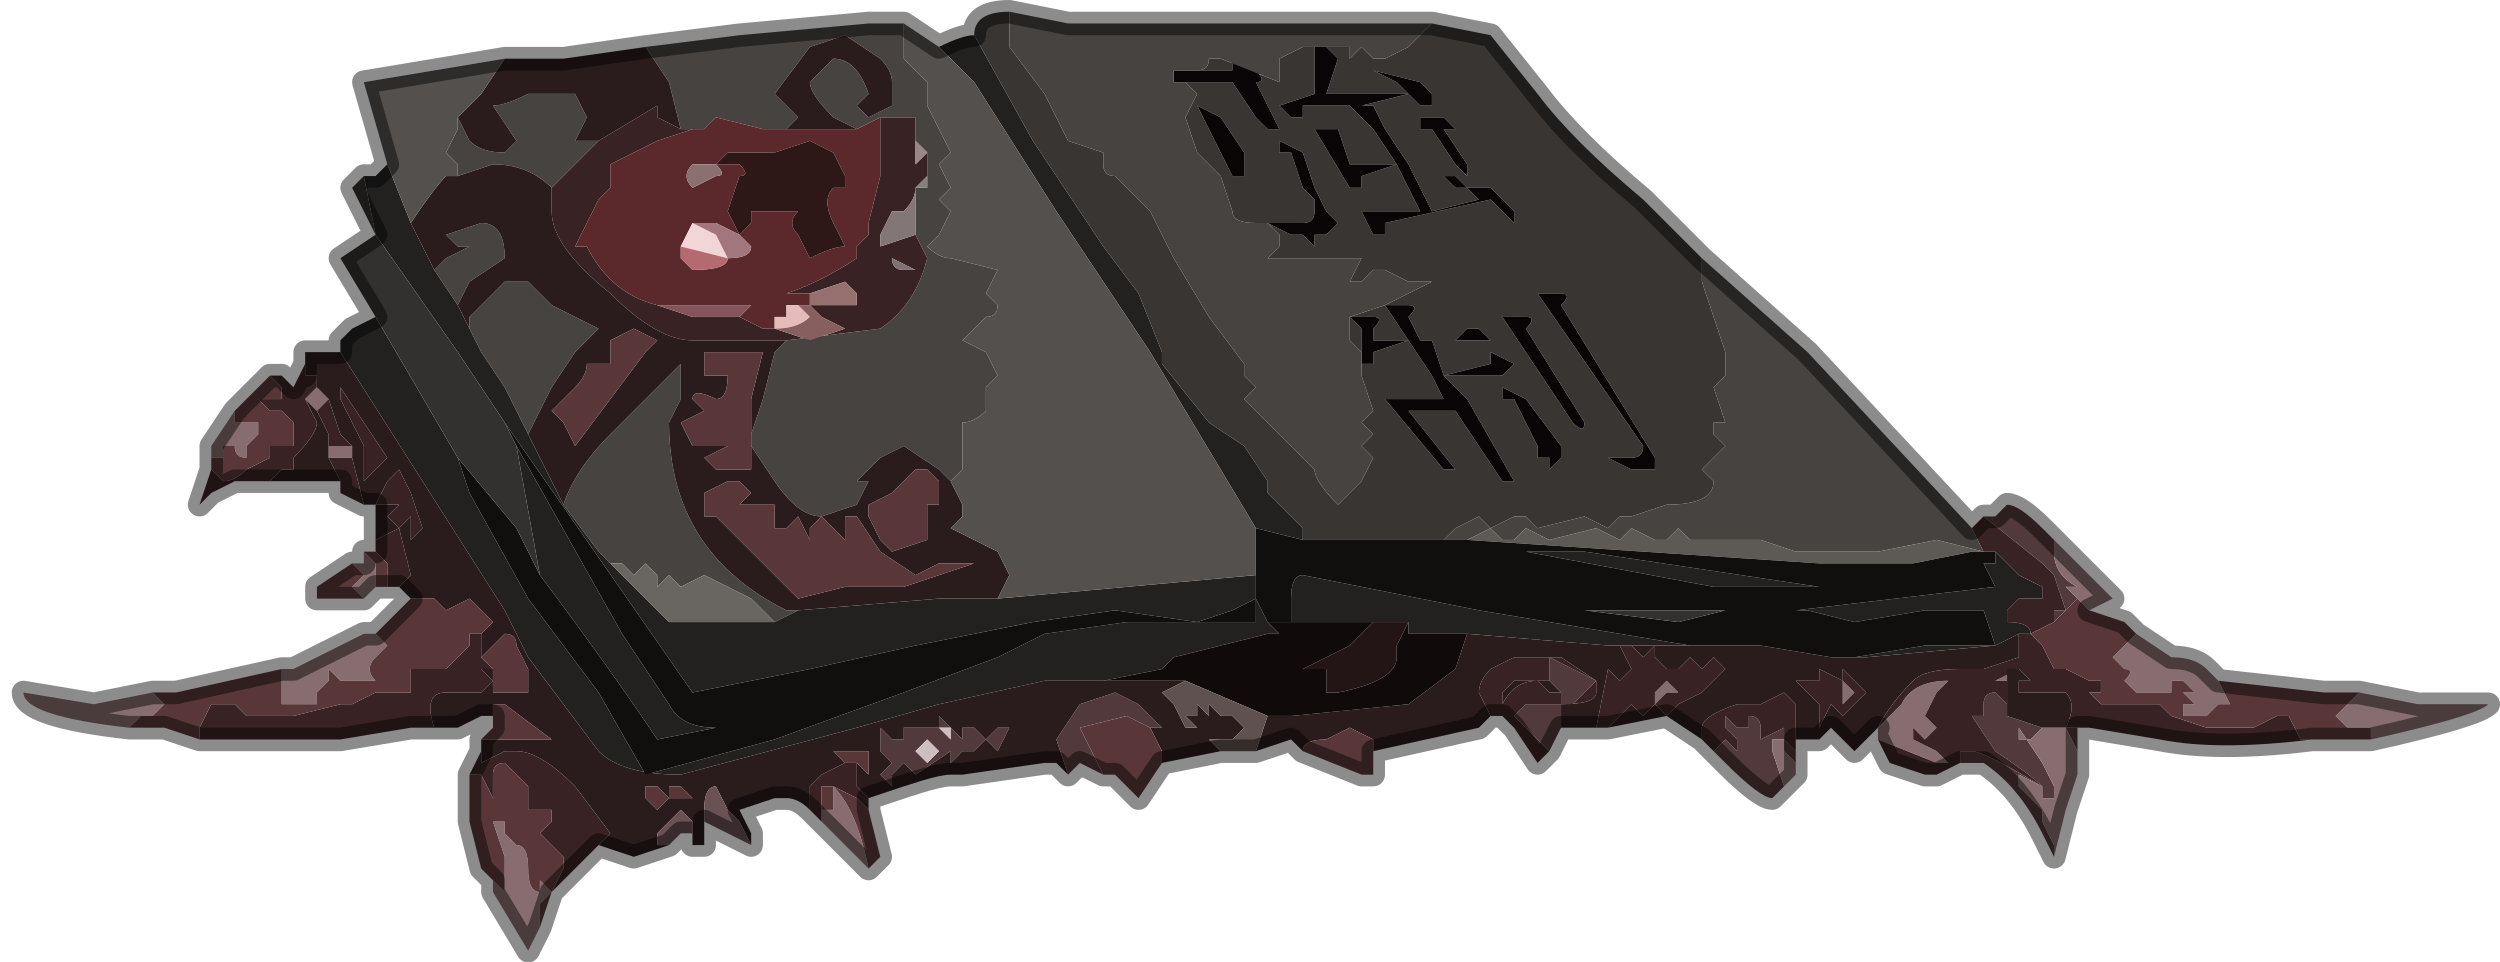 <?xml version="1.0" encoding="UTF-8" standalone="no"?>
<svg xmlns:xlink="http://www.w3.org/1999/xlink" height="4.1px" width="10.65px" xmlns="http://www.w3.org/2000/svg">
  <g transform="matrix(1.0, 0.0, 0.0, 1.0, 4.55, 1.95)">
    <path d="M1.1 -1.75 L1.15 -1.75 1.2 -1.75 1.2 -1.7 1.25 -1.75 1.25 -1.75 1.3 -1.7 Q1.3 -1.7 1.35 -1.7 L1.45 -1.75 1.55 -1.85 1.8 -1.8 2.0 -1.55 Q2.15 -1.35 2.45 -1.1 L2.7 -0.85 2.7 -0.75 2.8 -0.45 2.8 -0.35 2.75 -0.3 2.8 -0.15 2.75 -0.15 2.75 -0.1 2.8 -0.05 2.7 0.05 2.75 0.1 Q2.75 0.2 2.55 0.2 L2.4 0.25 2.35 0.25 2.3 0.3 2.2 0.25 2.0 0.3 1.95 0.25 1.9 0.25 1.8 0.3 1.75 0.25 1.65 0.3 1.6 0.35 1.5 0.35 1.35 0.35 1.0 0.35 1.0 0.3 0.85 0.15 0.85 0.1 0.75 -0.05 0.6 -0.15 0.4 -0.4 0.4 -0.45 0.3 -0.7 0.15 -0.9 0.15 -0.9 -0.15 -1.35 -0.4 -1.8 Q-0.4 -1.9 -0.25 -1.9 -0.25 -1.85 -0.25 -1.75 L-0.1 -1.55 0.0 -1.35 0.15 -1.3 0.15 -1.25 Q0.15 -1.2 0.2 -1.2 L0.35 -1.05 0.45 -0.85 0.6 -0.6 0.75 -0.4 0.75 -0.35 0.8 -0.3 0.75 -0.25 0.8 -0.2 0.85 -0.15 0.95 -0.05 1.05 0.05 Q1.05 0.1 1.15 0.2 L1.25 0.1 1.3 0.0 1.25 -0.05 1.3 -0.1 1.25 -0.15 1.3 -0.2 1.25 -0.35 1.25 -0.45 1.2 -0.5 1.2 -0.6 1.35 -0.65 1.55 -0.75 1.55 -0.75 1.45 -0.75 1.35 -0.8 1.3 -0.8 1.25 -0.75 1.2 -0.75 1.25 -0.85 1.2 -0.85 1.0 -0.85 0.85 -0.85 0.9 -0.9 0.9 -0.95 0.85 -1.0 0.8 -1.0 Q0.7 -1.0 0.7 -1.05 L0.65 -1.2 0.55 -1.3 0.5 -1.45 0.55 -1.55 0.5 -1.6 0.45 -1.6 0.7 -1.6 0.8 -1.45 0.65 -1.45 0.55 -1.5 0.7 -1.2 0.75 -1.2 0.75 -1.2 0.75 -1.3 0.95 -1.3 1.0 -1.15 1.05 -1.1 1.05 -1.05 Q1.05 -1.0 1.0 -1.0 L0.95 -1.0 0.85 -1.0 0.85 -1.0 0.95 -0.95 1.0 -0.95 1.05 -0.9 1.05 -0.95 1.1 -0.95 1.15 -1.0 1.15 -1.0 1.1 -1.05 1.05 -1.15 1.0 -1.3 1.0 -1.3 0.9 -1.35 0.9 -1.3 0.75 -1.3 0.65 -1.45 0.8 -1.45 0.85 -1.4 0.9 -1.4 0.9 -1.4 0.8 -1.6 0.8 -1.6 Q0.85 -1.6 0.8 -1.65 L0.7 -1.7 0.7 -1.65 0.5 -1.65 0.45 -1.65 0.45 -1.65 0.5 -1.65 0.55 -1.65 Q0.6 -1.65 0.6 -1.7 L0.65 -1.7 0.9 -1.6 0.9 -1.7 1.0 -1.75 1.05 -1.75 1.05 -1.55 0.9 -1.5 0.95 -1.45 1.0 -1.45 Q1.0 -1.45 1.0 -1.5 L1.2 -1.5 1.3 -1.4 1.15 -1.4 1.05 -1.4 1.2 -1.15 Q1.2 -1.15 1.25 -1.15 L1.25 -1.2 1.4 -1.25 1.5 -1.05 1.25 -1.05 1.25 -1.05 1.3 -0.95 Q1.35 -0.95 1.35 -0.95 L1.35 -1.0 1.8 -1.1 1.85 -1.05 1.85 -1.05 1.9 -1.0 1.9 -1.05 1.8 -1.15 1.8 -1.15 1.75 -1.15 1.7 -1.15 1.65 -1.2 1.6 -1.2 Q1.55 -1.2 1.6 -1.2 L1.65 -1.15 1.7 -1.15 1.75 -1.1 1.55 -1.05 1.45 -1.25 1.65 -1.25 1.65 -1.25 1.7 -1.2 1.7 -1.25 1.6 -1.4 1.65 -1.4 1.6 -1.45 1.55 -1.45 1.55 -1.45 1.5 -1.45 1.5 -1.4 1.35 -1.4 1.3 -1.5 1.3 -1.5 1.25 -1.5 1.45 -1.55 1.45 -1.55 1.5 -1.5 Q1.55 -1.5 1.55 -1.5 L1.55 -1.5 1.55 -1.55 1.5 -1.6 1.3 -1.65 1.3 -1.65 1.3 -1.65 1.4 -1.6 1.4 -1.6 1.45 -1.55 1.1 -1.55 1.15 -1.7 Q1.2 -1.7 1.15 -1.7 L1.1 -1.75 M1.25 -0.35 L1.3 -0.35 1.55 -0.35 1.6 -0.25 1.45 -0.25 1.35 -0.25 1.6 0.05 1.65 0.05 1.45 -0.2 1.65 -0.2 1.85 0.1 1.9 0.1 1.7 -0.25 1.7 -0.25 1.9 -0.25 2.0 -0.05 2.0 0.0 1.95 0.0 2.0 0.0 2.05 0.0 2.05 0.05 2.1 0.0 2.1 -0.05 1.95 -0.25 1.95 -0.25 1.95 -0.25 1.85 -0.3 1.85 -0.25 1.7 -0.25 1.7 -0.25 1.6 -0.35 1.85 -0.35 1.9 -0.4 1.9 -0.4 1.95 -0.4 1.95 -0.4 1.9 -0.4 1.8 -0.45 1.8 -0.4 1.8 -0.4 1.6 -0.35 1.55 -0.5 1.8 -0.5 1.75 -0.55 1.7 -0.55 1.65 -0.5 1.5 -0.5 1.45 -0.6 Q1.5 -0.65 1.45 -0.65 L1.35 -0.65 1.45 -0.5 1.3 -0.5 1.3 -0.55 Q1.35 -0.6 1.3 -0.6 L1.2 -0.6 1.25 -0.55 1.25 -0.45 1.25 -0.4 1.3 -0.35 1.25 -0.4 1.3 -0.4 1.3 -0.4 1.3 -0.45 1.45 -0.5 1.55 -0.35 1.25 -0.35 M1.3 -1.4 L1.4 -1.25 1.2 -1.25 1.15 -1.4 1.3 -1.4 M1.45 -1.25 L1.35 -1.4 1.55 -1.4 1.65 -1.25 1.45 -1.25 M2.1 -0.65 Q2.15 -0.7 2.1 -0.7 L2.0 -0.7 2.45 -0.05 2.45 -0.05 Q2.45 0.0 2.4 0.0 L2.4 0.0 2.3 0.0 2.3 0.0 2.4 0.05 2.45 0.05 2.5 0.05 2.5 0.0 2.1 -0.65 M1.95 -0.55 Q2.0 -0.6 1.95 -0.6 L1.85 -0.6 1.85 -0.6 2.15 -0.15 2.15 -0.15 Q2.2 -0.1 2.2 -0.15 L1.95 -0.55" fill="#383533" fill-rule="evenodd" stroke="none"/>
    <path d="M1.1 -1.75 L1.15 -1.7 Q1.2 -1.7 1.15 -1.7 L1.1 -1.55 1.45 -1.55 1.4 -1.6 1.4 -1.6 1.3 -1.65 1.3 -1.65 1.3 -1.65 1.5 -1.6 1.55 -1.55 1.55 -1.5 1.55 -1.5 Q1.55 -1.5 1.5 -1.5 L1.45 -1.55 1.45 -1.55 1.25 -1.5 1.3 -1.5 1.3 -1.5 1.35 -1.4 1.5 -1.4 1.5 -1.45 1.55 -1.45 1.55 -1.45 1.6 -1.45 1.65 -1.4 1.6 -1.4 1.7 -1.25 1.7 -1.2 1.65 -1.25 1.65 -1.25 1.45 -1.25 1.55 -1.05 1.75 -1.1 1.7 -1.15 1.65 -1.15 1.6 -1.2 Q1.55 -1.2 1.6 -1.2 L1.65 -1.2 1.7 -1.15 1.75 -1.15 1.8 -1.15 1.8 -1.15 1.9 -1.05 1.9 -1.0 1.85 -1.05 1.85 -1.05 1.8 -1.1 1.35 -1.0 1.35 -0.95 Q1.35 -0.95 1.3 -0.95 L1.25 -1.05 1.25 -1.05 1.5 -1.05 1.4 -1.25 1.25 -1.2 1.25 -1.15 Q1.2 -1.15 1.2 -1.15 L1.05 -1.4 1.15 -1.4 1.3 -1.4 1.2 -1.5 1.0 -1.5 Q1.0 -1.45 1.0 -1.45 L0.95 -1.45 0.9 -1.5 1.05 -1.55 1.05 -1.75 1.1 -1.75 1.1 -1.75 M0.45 -1.65 L0.5 -1.65 0.7 -1.65 0.7 -1.7 0.8 -1.65 Q0.85 -1.6 0.8 -1.6 L0.8 -1.6 0.9 -1.4 0.9 -1.4 0.85 -1.4 0.8 -1.45 0.65 -1.45 0.75 -1.3 0.9 -1.3 0.9 -1.35 1.0 -1.3 1.0 -1.3 1.05 -1.15 1.1 -1.05 1.15 -1.0 1.15 -1.0 1.1 -0.95 1.05 -0.95 1.05 -0.9 1.0 -0.95 0.95 -0.95 0.85 -1.0 0.85 -1.0 0.95 -1.0 1.0 -1.0 Q1.05 -1.0 1.05 -1.05 L1.05 -1.1 1.0 -1.15 0.95 -1.3 0.75 -1.3 0.75 -1.2 0.75 -1.2 0.7 -1.2 0.55 -1.5 0.65 -1.45 0.8 -1.45 0.7 -1.6 0.45 -1.6 0.45 -1.65 M1.25 -0.35 L1.55 -0.35 1.45 -0.5 1.3 -0.45 1.3 -0.4 1.3 -0.4 1.25 -0.4 1.3 -0.35 1.25 -0.4 1.25 -0.45 1.25 -0.55 1.2 -0.6 1.3 -0.6 Q1.35 -0.6 1.3 -0.55 L1.3 -0.5 1.45 -0.5 1.35 -0.65 1.45 -0.65 Q1.5 -0.65 1.45 -0.6 L1.5 -0.5 1.65 -0.5 1.7 -0.55 1.75 -0.55 1.8 -0.5 1.55 -0.5 1.6 -0.35 1.8 -0.4 1.8 -0.4 1.8 -0.45 1.9 -0.4 1.95 -0.4 1.95 -0.4 1.9 -0.4 1.9 -0.4 1.85 -0.35 1.6 -0.35 1.7 -0.25 1.7 -0.25 1.85 -0.25 1.85 -0.3 1.95 -0.25 1.95 -0.25 1.95 -0.25 2.1 -0.05 2.1 0.0 2.05 0.05 2.05 0.0 2.0 0.0 1.95 0.0 2.0 0.0 2.0 -0.05 1.9 -0.25 1.7 -0.25 1.7 -0.25 1.9 0.1 1.85 0.1 1.65 -0.2 1.45 -0.2 1.65 0.05 1.6 0.05 1.35 -0.25 1.45 -0.25 1.6 -0.25 1.55 -0.35 1.3 -0.35 1.25 -0.35 1.25 -0.35 1.25 -0.35 M1.45 -1.25 L1.65 -1.25 1.55 -1.4 1.35 -1.4 1.45 -1.25 M1.3 -1.4 L1.15 -1.4 1.2 -1.25 1.4 -1.25 1.3 -1.4 M1.95 -0.55 L2.2 -0.15 Q2.2 -0.1 2.15 -0.15 L2.15 -0.15 1.85 -0.6 1.85 -0.6 1.95 -0.6 Q2.0 -0.6 1.95 -0.55 M2.1 -0.65 L2.5 0.0 2.5 0.05 2.45 0.05 2.4 0.05 2.3 0.0 2.3 0.0 2.4 0.0 2.4 0.0 Q2.45 0.0 2.45 -0.05 L2.45 -0.05 2.0 -0.7 2.1 -0.7 Q2.15 -0.7 2.1 -0.65" fill="#090507" fill-rule="evenodd" stroke="none"/>
    <path d="M1.55 -1.85 L1.45 -1.75 1.35 -1.7 Q1.3 -1.7 1.3 -1.7 L1.25 -1.75 1.25 -1.75 1.2 -1.7 1.2 -1.75 1.15 -1.75 1.1 -1.75 1.1 -1.75 1.05 -1.75 1.0 -1.75 0.9 -1.7 0.9 -1.6 0.65 -1.7 0.6 -1.7 Q0.6 -1.65 0.55 -1.65 L0.5 -1.65 0.45 -1.65 0.45 -1.65 0.45 -1.6 0.5 -1.6 0.55 -1.55 0.5 -1.45 0.55 -1.3 0.65 -1.2 0.7 -1.05 Q0.7 -1.0 0.8 -1.0 L0.85 -1.0 0.9 -0.95 0.9 -0.9 0.85 -0.85 1.0 -0.85 1.2 -0.85 1.25 -0.85 1.2 -0.75 1.25 -0.75 1.3 -0.8 1.35 -0.8 1.45 -0.75 1.55 -0.75 1.55 -0.75 1.35 -0.65 1.2 -0.6 1.2 -0.5 1.25 -0.45 1.25 -0.35 1.3 -0.2 1.25 -0.15 1.3 -0.1 1.25 -0.05 1.3 0.0 1.25 0.1 1.15 0.2 Q1.05 0.1 1.05 0.05 L0.95 -0.05 0.85 -0.15 0.8 -0.2 0.75 -0.25 0.8 -0.3 0.75 -0.35 0.75 -0.4 0.6 -0.6 0.45 -0.85 0.35 -1.05 0.2 -1.2 Q0.15 -1.2 0.15 -1.25 L0.15 -1.3 0.0 -1.35 -0.1 -1.55 -0.25 -1.75 Q-0.25 -1.85 -0.25 -1.9 L0.0 -1.85 0.4 -1.85 0.7 -1.85 1.05 -1.85 1.55 -1.85 M1.6 0.35 L1.65 0.3 1.75 0.25 1.8 0.3 1.9 0.25 1.95 0.25 2.0 0.3 2.2 0.25 2.3 0.3 2.35 0.25 2.4 0.25 2.55 0.2 Q2.75 0.2 2.75 0.1 L2.7 0.05 2.8 -0.05 2.75 -0.1 2.75 -0.15 2.8 -0.15 2.75 -0.3 2.8 -0.35 2.8 -0.45 2.7 -0.75 2.7 -0.85 3.15 -0.45 3.85 0.3 3.9 0.4 3.7 0.35 3.45 0.4 3.3 0.4 3.1 0.4 2.95 0.35 2.9 0.35 2.85 0.35 2.8 0.35 2.7 0.35 2.65 0.35 2.6 0.3 2.55 0.35 2.5 0.35 2.4 0.3 2.35 0.35 2.25 0.3 2.05 0.35 1.95 0.3 1.9 0.35 1.85 0.35 1.8 0.3 1.7 0.35 1.6 0.35 M1.25 -0.35 L1.25 -0.35 1.25 -0.35 M-1.8 -1.75 L-1.4 -1.8 -0.85 -1.85 -0.7 -1.85 -0.7 -1.7 -0.65 -1.65 -0.6 -1.6 -0.6 -1.5 -0.55 -1.4 -0.5 -1.3 -0.55 -1.25 -0.5 -1.15 -0.55 -1.1 -0.5 -1.05 -0.55 -0.95 -0.6 -0.9 Q-0.55 -0.85 -0.5 -0.85 L-0.3 -0.8 -0.35 -0.7 -0.3 -0.65 Q-0.3 -0.6 -0.35 -0.6 L-0.45 -0.5 -0.35 -0.45 -0.35 -0.45 -0.3 -0.35 -0.35 -0.3 -0.35 -0.25 -0.35 -0.2 Q-0.4 -0.15 -0.45 -0.15 L-0.45 -0.15 -0.45 -0.1 -0.45 0.05 -0.5 0.1 -0.55 0.05 -0.55 0.05 -0.7 -0.05 -0.8 0.0 -0.9 0.1 -0.85 0.1 -0.9 0.2 -1.05 0.25 Q-1.15 0.25 -1.25 0.1 L-1.35 -0.05 -1.35 -0.05 -1.35 -0.1 -1.3 -0.25 -1.25 -0.45 -1.2 -0.5 -1.2 -0.5 -0.8 -0.55 Q-0.65 -0.65 -0.6 -0.85 L-0.65 -0.95 -0.65 -0.95 -0.65 -1.15 -0.6 -1.15 -0.6 -1.2 -0.6 -1.3 -0.65 -1.35 -0.65 -1.45 -0.7 -1.45 -0.8 -1.45 -0.9 -1.4 -1.0 -1.45 Q-1.1 -1.55 -1.1 -1.6 L-1.05 -1.65 -1.0 -1.7 Q-0.9 -1.7 -0.85 -1.55 L-0.9 -1.5 -0.85 -1.45 -0.85 -1.45 -0.75 -1.5 Q-0.75 -1.55 -0.75 -1.6 -0.75 -1.65 -0.8 -1.7 L-0.95 -1.8 -1.1 -1.75 -1.25 -1.55 -1.2 -1.5 -1.15 -1.45 -1.2 -1.4 -1.3 -1.4 -1.5 -1.45 -1.55 -1.4 -1.6 -1.4 -1.65 -1.4 -1.7 -1.6 -1.8 -1.75 M-1.15 0.65 L-1.25 0.7 -1.35 0.6 -1.55 0.5 -1.65 0.55 -1.7 0.5 -1.75 0.55 -1.75 0.5 -1.8 0.45 -1.85 0.5 -1.9 0.45 -1.95 0.45 -2.0 0.4 -2.15 0.2 Q-2.1 0.05 -1.95 -0.1 L-1.65 -0.4 -1.65 -0.25 -1.7 -0.15 Q-1.7 0.4 -1.2 0.65 L-1.15 0.65 M-2.3 -0.1 L-2.4 -0.3 -2.5 -0.45 -2.55 -0.55 -2.55 -0.6 -2.4 -0.75 -2.3 -0.75 -2.2 -0.65 -2.0 -0.55 -2.1 -0.45 -2.2 -0.3 -2.3 -0.1 M-2.6 -0.65 L-2.7 -0.8 -2.65 -0.85 -2.55 -0.9 -2.6 -0.9 -2.65 -0.95 -2.5 -1.0 Q-2.4 -1.0 -2.4 -0.85 L-2.55 -0.75 -2.6 -0.65 M-2.6 -1.2 L-2.6 -1.25 -2.65 -1.3 -2.6 -1.4 -2.6 -1.45 -2.55 -1.35 Q-2.5 -1.3 -2.4 -1.3 -2.4 -1.3 -2.35 -1.35 L-2.45 -1.5 Q-2.4 -1.5 -2.3 -1.55 L-2.2 -1.55 -2.1 -1.55 -2.05 -1.45 -2.1 -1.35 -2.0 -1.35 -2.05 -1.3 -2.2 -1.15 Q-2.3 -1.25 -2.45 -1.25 L-2.6 -1.2" fill="#464340" fill-rule="evenodd" stroke="none"/>
    <path d="M-0.4 -1.8 L-0.15 -1.35 0.15 -0.9 0.15 -0.9 0.3 -0.7 0.4 -0.45 0.4 -0.4 0.6 -0.15 0.75 -0.05 0.85 0.1 0.85 0.15 1.0 0.3 1.0 0.35 0.8 0.3 0.35 -0.45 -0.05 -1.05 -0.4 -1.6 -0.55 -1.75 Q-0.45 -1.8 -0.4 -1.8" fill="#23211f" fill-rule="evenodd" stroke="none"/>
    <path d="M3.9 0.25 L3.95 0.25 4.0 0.2 Q4.05 0.2 4.15 0.3 L4.2 0.35 4.2 0.4 Q4.2 0.5 4.3 0.55 L4.25 0.55 4.3 0.6 4.25 0.65 4.2 0.7 4.2 0.65 4.15 0.65 4.2 0.65 4.25 0.65 4.2 0.5 4.15 0.45 3.9 0.25 M4.3 1.15 L4.3 1.35 4.3 1.25 4.25 1.15 4.3 1.15 M4.2 1.7 L4.15 1.6 Q4.05 1.4 3.9 1.3 L3.8 1.3 3.8 1.25 3.85 1.25 Q3.9 1.25 4.15 1.4 4.1 1.35 3.95 1.25 L3.85 1.1 3.9 1.1 3.9 1.05 Q3.9 1.0 3.95 1.0 L4.0 1.05 4.0 1.1 4.15 1.15 Q4.15 1.15 4.1 1.2 L4.05 1.2 4.05 1.15 4.15 1.3 4.2 1.4 4.2 1.45 4.15 1.45 4.15 1.4 4.05 1.35 4.05 1.4 4.1 1.45 Q4.15 1.5 4.15 1.5 L4.15 1.55 4.2 1.65 4.2 1.7 M3.1 1.25 L3.1 1.3 3.05 1.25 3.05 1.2 3.0 1.2 3.0 1.25 3.05 1.4 3.0 1.45 Q2.95 1.45 2.8 1.3 L2.75 1.25 2.8 1.2 2.85 1.25 2.85 1.2 2.8 1.15 2.8 1.1 2.85 1.15 2.9 1.15 2.9 1.1 Q2.95 1.1 2.95 1.15 L2.95 1.2 3.05 1.15 3.05 1.2 3.1 1.25 M2.1 1.15 L2.05 1.25 1.9 1.1 1.95 1.05 2.0 1.05 2.05 1.05 2.1 1.05 2.1 1.1 2.1 1.15 M0.15 1.35 L0.05 1.3 0.0 1.35 0.0 1.35 -0.05 1.2 0.05 1.05 0.2 1.0 0.3 1.05 0.4 1.15 0.35 1.15 0.25 1.1 0.05 1.15 0.1 1.25 0.15 1.35 M2.05 0.9 L2.05 0.85 2.25 0.95 2.2 1.0 2.15 1.05 2.1 1.05 2.1 1.0 2.05 0.95 2.05 0.9 M-0.8 1.2 L-0.8 1.15 -0.75 1.2 -0.7 1.2 -0.7 1.15 -0.65 1.15 -0.6 1.15 -0.55 1.15 -0.55 1.1 -0.5 1.15 -0.45 1.2 -0.45 1.15 -0.4 1.15 -0.4 1.15 -0.35 1.2 -0.35 1.2 -0.3 1.15 -0.25 1.15 -0.25 1.15 -0.3 1.25 -0.35 1.2 -0.4 1.25 -0.45 1.25 -0.5 1.3 Q-0.5 1.25 -0.5 1.25 L-0.65 1.35 -0.7 1.3 -0.75 1.35 -0.75 1.4 -0.8 1.35 -0.75 1.3 -0.8 1.25 -0.8 1.2 M-0.6 1.2 L-0.65 1.25 -0.65 1.25 -0.6 1.3 -0.55 1.25 -0.6 1.2 -0.6 1.2 M-0.5 1.2 L-0.5 1.15 -0.55 1.15 -0.55 1.15 -0.5 1.2" fill="#52393b" fill-rule="evenodd" stroke="none"/>
    <path d="M4.2 0.35 L4.25 0.4 4.45 0.6 4.35 0.65 4.3 0.6 4.25 0.55 4.3 0.55 Q4.2 0.5 4.2 0.4 L4.2 0.35 M4.55 0.75 L4.7 0.85 Q4.8 0.85 4.85 0.9 L4.9 0.95 4.95 1.05 4.9 1.05 4.85 1.1 4.75 1.1 4.75 1.05 4.8 1.05 4.75 1.0 4.8 1.0 4.75 0.95 4.7 0.95 4.7 1.0 4.55 1.0 4.5 0.95 Q4.55 0.9 4.5 0.9 L4.45 0.85 4.55 0.75 M5.5 1.0 L5.75 1.05 6.05 1.05 Q6.0 1.1 5.55 1.2 L5.55 1.15 5.45 1.15 5.4 1.1 5.45 1.05 5.5 1.0 M4.3 1.35 L4.25 1.5 4.2 1.7 4.2 1.65 4.15 1.55 4.15 1.5 Q4.15 1.5 4.1 1.45 L4.05 1.4 4.05 1.35 4.15 1.4 4.15 1.45 4.2 1.45 4.2 1.4 4.15 1.3 4.05 1.15 4.05 1.2 4.1 1.2 Q4.15 1.15 4.15 1.15 L4.2 1.15 4.25 1.15 4.3 1.25 4.3 1.35 M3.45 1.2 L3.45 1.15 Q3.5 1.1 3.55 1.05 3.6 0.95 3.75 0.95 L3.7 1.0 3.65 1.1 3.7 1.15 3.65 1.2 3.6 1.15 3.6 1.2 3.7 1.25 3.75 1.3 3.7 1.3 3.45 1.2 M3.1 1.3 L3.1 1.35 3.05 1.4 3.0 1.25 3.0 1.2 3.05 1.2 3.05 1.25 3.1 1.3 M-0.85 1.75 L-1.0 1.6 -1.05 1.55 -1.05 1.5 -1.05 1.5 -1.0 1.5 -1.0 1.5 -1.0 1.45 Q-1.0 1.4 -1.0 1.4 -0.9 1.5 -0.85 1.75 M-2.25 2.0 L-2.3 2.1 -2.45 1.85 -2.45 1.8 -2.4 1.85 -2.4 1.85 -2.4 1.7 -2.45 1.55 -2.4 1.55 -2.4 1.6 -2.35 1.65 Q-2.3 1.65 -2.3 1.75 L-2.3 1.75 Q-2.3 1.85 -2.25 1.85 L-2.25 1.8 -2.25 1.8 -2.2 1.85 -2.25 1.9 -2.25 2.0 M-4.0 1.15 Q-4.45 1.1 -4.45 1.0 L-4.15 1.05 -3.9 1.0 -3.9 1.0 -3.85 1.05 -3.9 1.1 -3.95 1.1 -4.0 1.15 -4.0 1.15 M-3.3 0.9 L-3.1 0.8 -3.0 0.75 -2.95 0.75 -2.9 0.8 -2.95 0.85 Q-3.0 0.9 -2.95 0.95 L-2.95 0.95 -3.15 0.95 -3.1 0.95 -3.15 0.9 -3.15 0.95 -3.2 1.0 -3.2 1.0 -3.2 1.05 -3.3 1.05 -3.35 1.05 -3.35 1.0 -3.35 0.9 -3.3 0.9 M-2.95 0.55 L-3.0 0.6 -3.05 0.55 -3.0 0.5 -3.0 0.5 -3.05 0.45 -3.0 0.45 -3.0 0.4 -2.95 0.45 -2.95 0.55 M-3.65 0.0 L-3.65 -0.05 -3.55 -0.2 -3.55 -0.15 -3.45 -0.15 -3.45 -0.15 -3.45 -0.1 -3.5 -0.05 -3.5 0.0 Q-3.55 0.0 -3.55 -0.05 L-3.55 -0.05 Q-3.6 -0.05 -3.6 -0.05 L-3.6 0.0 -3.65 0.0 M3.3 1.0 L3.3 0.95 3.35 1.0 3.3 1.05 3.3 1.0 M4.0 1.0 L4.0 0.95 3.95 0.95 4.05 0.9 4.0 0.9 4.0 1.0 M2.5 1.05 L2.5 1.0 2.55 0.95 2.6 1.0 2.55 1.0 2.5 1.05 M-3.2 -0.3 L-3.15 -0.25 -3.2 -0.2 -3.25 -0.25 -3.2 -0.3 M-3.05 -0.05 L-3.05 0.0 -3.15 0.0 -3.15 -0.05 -3.1 -0.05 -3.05 -0.05" fill="#876d6f" fill-rule="evenodd" stroke="none"/>
    <path d="M3.85 0.3 L3.9 0.25 4.15 0.45 4.2 0.5 4.25 0.65 4.2 0.65 4.15 0.65 4.2 0.65 4.2 0.7 4.1 0.75 4.15 0.8 4.2 0.9 4.25 0.9 4.35 0.95 4.4 0.95 4.4 1.0 4.35 1.0 4.4 1.05 4.5 1.05 4.65 1.05 4.7 1.1 4.85 1.15 5.05 1.15 5.15 1.1 5.2 1.1 5.25 1.2 5.3 1.2 Q4.9 1.25 4.65 1.2 L4.35 1.15 4.3 1.15 4.25 1.15 Q4.3 1.05 4.25 1.0 L4.05 1.0 4.05 0.95 4.1 0.95 4.05 0.9 4.0 0.9 4.05 0.9 3.95 0.95 4.0 0.95 4.0 1.0 4.0 1.05 3.95 1.0 Q3.9 1.0 3.9 1.05 L3.9 1.1 3.85 1.1 3.95 1.25 Q4.1 1.35 4.15 1.4 3.9 1.25 3.85 1.25 L3.8 1.25 3.8 1.3 3.7 1.35 3.65 1.35 3.5 1.3 3.45 1.2 3.7 1.3 3.75 1.3 3.7 1.25 3.6 1.2 3.6 1.15 3.65 1.2 3.7 1.15 3.65 1.1 3.7 1.0 3.75 0.95 Q3.6 0.95 3.55 1.05 3.5 1.1 3.45 1.15 3.5 1.05 3.6 0.95 3.65 0.9 3.8 0.9 L3.9 0.9 4.05 0.85 4.05 0.75 4.1 0.75 Q4.1 0.7 4.0 0.7 L4.0 0.65 4.05 0.6 4.15 0.6 4.15 0.55 4.05 0.5 3.95 0.4 3.9 0.4 3.85 0.3 M3.1 1.2 L3.1 1.25 3.05 1.2 3.05 1.15 2.95 1.2 2.95 1.15 Q2.95 1.1 2.9 1.1 L2.9 1.15 2.85 1.15 2.8 1.1 2.8 1.15 2.85 1.2 2.85 1.25 2.8 1.2 2.75 1.25 2.7 1.2 2.7 1.15 Q2.7 1.1 2.85 1.05 L2.95 1.05 3.05 1.0 3.1 1.05 3.1 1.2 M2.05 1.25 L2.0 1.3 1.9 1.15 1.85 1.1 1.8 1.1 1.75 1.0 Q1.75 0.95 1.8 0.9 1.9 0.85 1.9 0.85 L2.1 0.85 2.25 0.95 2.25 1.0 Q2.25 1.05 2.1 1.05 L2.1 1.1 2.1 1.05 2.05 1.05 2.0 1.05 1.95 1.05 1.9 1.1 2.05 1.25 M-0.85 1.45 L-0.85 1.5 -0.9 1.45 -1.0 1.4 -1.05 1.4 -1.05 1.5 -1.05 1.5 -1.05 1.55 -1.1 1.5 -1.1 1.5 -1.1 1.4 -1.05 1.35 -0.95 1.3 -0.95 1.3 -0.9 1.3 -0.9 1.4 -0.85 1.45 M-2.0 1.65 L-2.1 1.75 -2.1 1.75 -2.2 1.85 -2.2 1.85 -2.15 1.75 -2.15 1.7 -2.2 1.65 -2.25 1.6 -2.2 1.55 -2.2 1.5 -2.25 1.5 -2.25 1.5 -2.3 1.5 -2.3 1.4 -2.35 1.35 -2.4 1.3 -2.4 1.3 Q-2.45 1.3 -2.45 1.35 L-2.45 1.45 -2.5 1.35 -2.5 1.35 -2.55 1.35 -2.5 1.25 -2.5 1.25 -2.5 1.3 -2.4 1.25 -2.35 1.25 Q-2.25 1.25 -2.1 1.4 L-1.95 1.6 -2.0 1.65 M-2.7 1.15 L-2.8 1.15 -3.1 1.2 -3.7 1.2 -3.7 1.15 -3.65 1.05 -3.55 1.05 -3.5 1.1 -3.3 1.1 -3.1 1.05 -3.05 1.05 -2.95 1.0 -2.8 1.0 -2.8 1.0 -2.8 0.95 -2.85 0.95 -2.8 0.95 -2.8 0.9 -2.65 0.9 -2.55 0.8 -2.55 0.75 -2.5 0.75 -2.5 0.85 -2.45 0.9 -2.5 0.9 -2.5 0.9 -2.45 0.95 -2.45 0.95 -2.5 1.0 -2.5 1.0 -2.65 1.0 Q-2.75 1.0 -2.7 1.15 L-2.7 1.15 M-2.85 0.55 L-2.9 0.55 -2.9 0.45 -2.95 0.4 -2.95 0.35 -2.85 0.3 -2.8 0.5 -2.85 0.55 M-3.0 0.2 L-3.1 0.15 Q-3.1 0.1 -3.1 0.1 L-3.15 0.0 -3.05 0.0 -3.0 0.2 M-3.4 0.1 L-3.4 0.1 -3.55 0.1 -3.65 0.15 -3.7 0.2 -3.65 0.05 -3.6 0.1 Q-3.55 0.1 -3.5 0.05 L-3.4 0.0 -3.4 -0.05 -3.45 -0.05 -3.4 -0.05 -3.4 -0.05 -3.35 -0.05 -3.3 -0.05 -3.3 -0.15 -3.35 -0.2 -3.4 -0.2 -3.45 -0.25 -3.4 -0.25 -3.35 -0.25 -3.35 -0.3 -3.4 -0.35 -3.35 -0.35 -3.3 -0.3 -3.25 -0.4 -3.25 -0.35 -3.2 -0.35 -3.2 -0.3 -3.25 -0.25 -3.2 -0.15 Q-3.2 -0.1 -3.3 0.0 L-3.3 0.05 -3.35 0.05 -3.4 0.1 M3.3 1.1 L3.25 1.05 3.2 1.15 3.2 1.05 3.15 1.0 3.1 0.95 3.15 0.95 3.2 0.95 3.2 0.9 3.3 0.95 3.3 0.9 3.35 0.95 3.4 1.0 3.35 1.05 3.3 1.1 M3.3 1.0 L3.3 1.05 3.35 1.0 3.3 0.95 3.3 1.0 M2.3 1.15 L2.25 1.15 2.3 0.9 2.35 0.95 2.4 0.9 2.35 0.8 2.4 0.8 2.45 0.85 2.5 0.8 2.5 0.85 2.55 0.9 2.6 0.9 2.65 0.85 2.7 0.9 2.75 0.85 2.8 0.9 2.7 1.0 2.6 1.05 2.55 1.1 2.5 1.05 2.45 1.1 2.4 1.05 2.3 1.15 M2.05 0.9 L2.05 0.95 2.1 1.0 2.1 1.05 2.15 1.05 2.2 1.0 2.25 0.95 2.05 0.85 2.05 0.9 M2.05 0.95 L1.9 0.95 1.85 1.0 1.85 1.05 Q1.9 0.95 2.0 0.95 L2.05 1.0 2.1 1.0 2.05 0.95 M2.5 1.05 L2.55 1.0 2.6 1.0 2.55 0.95 2.5 1.0 2.5 1.05 M-2.2 -1.15 L-2.05 -1.3 -2.0 -1.35 -1.75 -1.5 -1.75 -1.45 -1.65 -1.4 -1.6 -1.4 -1.55 -1.4 -1.6 -1.4 -1.75 -1.35 -1.95 -1.25 -1.95 -1.15 -2.0 -1.1 -2.05 -1.0 -2.1 -0.9 -2.05 -0.9 Q-1.95 -0.7 -1.75 -0.65 L-1.6 -0.6 -1.4 -0.6 -1.3 -0.55 -1.25 -0.55 -1.1 -0.5 -0.95 -0.55 -1.05 -0.6 -1.1 -0.65 -0.9 -0.65 -0.9 -0.65 -0.9 -0.7 -0.95 -0.75 -1.1 -0.7 -1.2 -0.7 Q-1.05 -0.75 -0.9 -0.85 L-0.9 -0.9 -0.85 -0.95 -0.85 -1.0 -0.8 -1.2 -0.8 -1.3 -0.8 -1.45 -0.7 -1.45 -0.65 -1.45 -0.65 -1.35 -0.65 -1.25 -0.6 -1.3 -0.6 -1.2 -0.65 -1.15 Q-0.65 -1.1 -0.7 -1.05 L-0.75 -1.05 -0.8 -0.95 -0.8 -0.9 -0.65 -0.95 -0.65 -0.95 -0.65 -0.95 -0.6 -0.85 Q-0.65 -0.65 -0.8 -0.55 L-1.2 -0.5 -1.2 -0.5 -1.6 -0.5 Q-1.75 -0.5 -1.95 -0.7 -2.2 -0.9 -2.2 -1.05 L-2.2 -1.15 M-3.15 -0.25 L-3.1 -0.1 -3.05 -0.05 -3.1 -0.05 -3.15 -0.05 -3.15 -0.1 -3.2 -0.2 -3.15 -0.25 M-3.1 -0.25 L-3.1 -0.3 -3.0 -0.15 -2.9 0.0 -3.0 0.1 -3.0 0.0 -3.0 0.0 -3.0 -0.05 -3.05 -0.15 -3.1 -0.25 M-0.7 -0.8 L-0.65 -0.8 -0.75 -0.85 Q-0.75 -0.8 -0.7 -0.8 M-2.8 0.15 L-2.75 0.3 -2.8 0.35 -2.8 0.25 -2.85 0.3 -2.9 0.25 -2.85 0.2 -2.95 0.2 -2.9 0.1 -2.85 0.05 -2.8 0.15" fill="#392223" fill-rule="evenodd" stroke="none"/>
    <path d="M-3.1 -0.45 L-3.1 -0.5 -3.05 -0.55 -2.95 -0.6 -2.6 0.0 -2.55 0.15 -2.3 0.6 -2.0 1.0 -1.8 1.35 -1.25 1.2 -0.7 1.0 -0.3 0.85 -0.1 0.75 0.25 0.7 0.65 0.7 0.75 0.7 0.8 0.7 0.8 0.6 0.85 0.7 0.9 0.75 0.85 0.75 0.45 0.85 0.4 0.9 0.15 0.95 -0.1 0.95 -0.55 1.05 -0.9 1.15 -1.65 1.35 Q-1.9 1.35 -2.0 1.25 L-2.3 0.85 -2.4 0.65 -2.75 0.1 -3.1 -0.45 -3.1 -0.45 M-3.0 -1.2 L-2.95 -1.2 -2.9 -1.25 -2.8 -1.0 -2.7 -0.8 -2.6 -0.65 -2.55 -0.55 -2.5 -0.45 -2.4 -0.3 -2.3 -0.1 -2.15 0.2 -2.0 0.4 -1.95 0.45 -1.7 0.7 -1.25 0.7 -1.15 0.65 -0.55 0.6 -0.3 0.6 0.8 0.5 0.8 0.6 0.7 0.65 0.55 0.7 0.2 0.65 -0.15 0.7 -0.65 0.8 -1.1 0.9 -1.6 1.0 -2.4 -0.15 -2.4 -0.15 -2.6 -0.45 -2.95 -0.95 -3.0 -1.2 M4.1 0.75 L4.05 0.75 3.95 0.8 3.4 0.85 3.35 0.85 3.65 0.8 3.9 0.8 3.95 0.8 3.9 0.65 3.65 0.65 3.35 0.7 3.15 0.65 3.1 0.65 3.95 0.55 3.9 0.45 3.95 0.45 3.95 0.4 4.05 0.5 4.15 0.55 4.15 0.6 4.05 0.6 4.0 0.65 4.0 0.7 Q4.1 0.7 4.1 0.75 M2.65 0.8 L2.3 0.8 1.7 0.75 1.5 0.75 1.45 0.75 1.45 0.7 1.3 0.7 0.95 0.7 0.95 0.6 Q0.95 0.5 1.0 0.5 L1.75 0.65 2.65 0.8 M2.75 0.55 L1.95 0.4 2.2 0.4 3.2 0.55 3.0 0.55 2.75 0.55 M-2.35 -0.05 L-1.9 0.75 -1.8 0.9 -1.7 1.05 Q-1.65 1.15 -1.5 1.15 L-1.75 1.2 Q-1.95 0.9 -2.25 0.5 L-2.35 -0.05" fill="#232120" fill-rule="evenodd" stroke="none"/>
    <path d="M3.45 1.15 L3.4 1.2 3.35 1.25 3.25 1.15 3.2 1.2 3.15 1.2 3.1 1.2 3.1 1.05 3.05 1.0 2.95 1.05 2.85 1.05 Q2.7 1.1 2.7 1.15 L2.7 1.2 2.55 1.1 2.3 1.15 2.2 1.15 2.1 1.15 2.1 1.1 2.1 1.05 Q2.25 1.05 2.25 1.0 L2.25 0.95 2.1 0.85 1.9 0.85 Q1.9 0.85 1.8 0.9 1.75 0.95 1.75 1.0 L1.8 1.1 1.75 1.15 1.3 1.25 1.3 1.2 1.2 1.15 1.1 1.2 Q1.0 1.2 1.0 1.25 L0.95 1.2 0.8 1.25 0.85 1.1 0.95 1.1 1.45 1.05 1.65 0.9 1.7 0.75 2.3 0.8 2.65 0.8 2.85 0.8 2.95 0.8 3.25 0.85 3.35 0.85 3.4 0.85 3.95 0.8 4.05 0.75 4.05 0.85 3.9 0.9 3.8 0.9 Q3.65 0.9 3.6 0.95 3.5 1.05 3.45 1.15 M0.65 1.25 L0.4 1.3 0.4 1.25 0.35 1.15 0.4 1.15 0.3 1.05 0.2 1.0 0.05 1.05 -0.05 1.2 0.0 1.35 -0.05 1.3 -0.1 1.3 -0.45 1.35 -0.5 1.35 Q-0.55 1.35 -0.7 1.4 L-0.85 1.45 -0.9 1.4 -0.9 1.3 -0.85 1.35 -0.85 1.25 -0.85 1.25 -0.95 1.25 -1.0 1.25 -0.95 1.3 -0.95 1.3 -1.05 1.35 -1.1 1.4 -1.1 1.5 Q-1.15 1.45 -1.2 1.45 L-1.25 1.45 -1.4 1.5 -1.35 1.6 -1.35 1.65 -1.4 1.55 -1.45 1.5 -1.5 1.4 Q-1.55 1.4 -1.55 1.5 L-1.55 1.6 -1.55 1.6 -1.55 1.65 -1.6 1.65 -1.6 1.55 -1.65 1.5 -1.7 1.55 -1.75 1.6 -1.75 1.65 -1.7 1.65 -1.85 1.7 -2.0 1.65 -1.95 1.6 -2.1 1.4 Q-2.25 1.25 -2.35 1.25 L-2.4 1.25 -2.5 1.3 -2.5 1.25 -2.5 1.2 -2.3 1.2 -2.2 1.2 -2.2 1.2 -2.4 1.05 -2.4 1.05 -2.45 1.05 -2.45 1.1 -2.45 1.15 -2.45 1.1 -2.5 1.1 -2.5 1.1 -2.6 1.15 -2.7 1.15 -2.7 1.15 Q-2.75 1.0 -2.65 1.0 L-2.5 1.0 -2.5 1.0 -2.45 0.95 -2.45 0.95 -2.5 0.9 -2.5 0.9 -2.45 0.9 -2.45 1.0 -2.4 1.0 -2.35 1.0 -2.3 1.0 -2.3 0.9 -2.35 0.8 Q-2.35 0.75 -2.4 0.75 L-2.5 0.85 -2.5 0.75 -2.45 0.7 -2.5 0.65 -2.55 0.6 -2.65 0.65 -2.7 0.6 -2.75 0.6 -2.8 0.6 -2.85 0.55 -2.8 0.5 -2.85 0.3 -2.95 0.35 -2.95 0.2 -3.0 0.2 -3.05 0.0 -3.05 -0.05 -3.1 -0.1 -3.15 -0.25 -3.2 -0.3 -3.2 -0.35 -3.25 -0.35 -3.25 -0.45 -3.1 -0.45 -3.1 -0.45 -2.75 0.1 -2.4 0.65 -2.3 0.85 -2.0 1.25 Q-1.9 1.35 -1.65 1.35 L-0.9 1.15 -0.55 1.05 -0.1 0.95 0.15 0.95 0.5 0.95 0.4 1.0 0.45 1.05 0.5 1.15 0.55 1.15 0.5 1.1 0.55 1.1 0.55 1.05 0.6 1.1 0.6 1.05 0.65 1.1 0.7 1.1 0.75 1.15 0.7 1.2 0.6 1.2 0.65 1.25 M-3.1 0.1 L-3.2 0.1 -3.35 0.1 -3.4 0.1 -3.35 0.05 -3.3 0.05 -3.3 0.0 Q-3.2 -0.1 -3.2 -0.15 L-3.25 -0.25 -3.2 -0.2 -3.15 -0.1 -3.15 -0.05 -3.15 0.0 -3.1 0.1 M-2.4 -1.7 L-2.15 -1.7 -1.8 -1.75 -1.7 -1.6 -1.65 -1.4 -1.75 -1.45 -1.75 -1.5 -2.0 -1.35 -2.1 -1.35 -2.05 -1.45 -2.1 -1.55 -2.2 -1.55 -2.3 -1.55 Q-2.4 -1.5 -2.45 -1.5 L-2.35 -1.35 Q-2.4 -1.3 -2.4 -1.3 -2.5 -1.3 -2.55 -1.35 L-2.6 -1.45 -2.6 -1.45 -2.5 -1.55 -2.4 -1.7 M4.0 0.9 L4.05 0.9 4.1 0.95 4.05 0.95 4.05 1.0 4.25 1.0 Q4.3 1.05 4.25 1.15 L4.2 1.15 4.15 1.15 4.0 1.1 4.0 1.05 4.0 1.0 4.0 0.9 M3.3 1.1 L3.35 1.05 3.4 1.0 3.35 0.95 3.3 0.9 3.3 0.95 3.2 0.9 3.2 0.95 3.15 0.95 3.1 0.95 3.15 1.0 3.2 1.05 3.2 1.15 3.25 1.05 3.3 1.1 M2.5 1.05 L2.55 1.1 2.6 1.05 2.7 1.0 2.8 0.9 2.75 0.85 2.7 0.9 2.65 0.85 2.6 0.9 2.55 0.9 2.5 0.85 2.5 0.8 2.45 0.85 2.4 0.8 2.35 0.8 2.4 0.9 2.35 0.95 2.3 0.9 2.25 1.15 2.3 1.15 2.4 1.05 2.45 1.1 2.5 1.05 M2.05 0.95 L2.1 1.0 2.05 1.0 2.0 0.95 Q1.9 0.95 1.85 1.05 L1.85 1.0 1.9 0.95 2.05 0.95 M-0.3 0.6 L-0.55 0.6 -1.15 0.65 -1.2 0.65 Q-1.7 0.4 -1.7 -0.15 L-1.65 -0.25 -1.65 -0.4 -1.95 -0.1 Q-2.1 0.05 -2.15 0.2 L-2.3 -0.1 -2.2 -0.3 -2.1 -0.45 -2.0 -0.55 -2.2 -0.65 -2.3 -0.75 -2.4 -0.75 -2.55 -0.6 -2.55 -0.55 -2.6 -0.65 -2.55 -0.75 -2.4 -0.85 Q-2.4 -1.0 -2.5 -1.0 L-2.65 -0.95 -2.6 -0.9 -2.55 -0.9 -2.65 -0.85 -2.7 -0.8 -2.8 -1.0 Q-2.7 -1.15 -2.65 -1.2 L-2.6 -1.2 -2.45 -1.25 Q-2.3 -1.25 -2.2 -1.15 L-2.2 -1.05 Q-2.2 -0.9 -1.95 -0.7 -1.75 -0.5 -1.6 -0.5 L-1.2 -0.5 -1.25 -0.45 -1.3 -0.25 -1.35 -0.1 -1.35 -0.25 -1.3 -0.45 -1.4 -0.45 -1.55 -0.45 -1.55 -0.45 -1.55 -0.35 -1.45 -0.35 Q-1.45 -0.25 -1.5 -0.25 -1.6 -0.3 -1.6 -0.25 L-1.55 -0.2 -1.65 -0.15 -1.65 -0.15 -1.6 -0.05 -1.5 -0.05 -1.45 -0.05 -1.55 0.0 -1.5 0.05 -1.5 0.05 -1.45 0.05 -1.35 0.05 -1.35 -0.05 -1.25 0.1 Q-1.15 0.25 -1.05 0.25 L-0.9 0.2 -0.85 0.1 -0.9 0.1 -0.8 0.0 -0.7 -0.05 -0.55 0.05 -0.55 0.05 -0.5 0.1 -0.45 0.2 -0.45 0.25 -0.5 0.3 -0.3 0.4 -0.25 0.5 -0.3 0.6 M-3.1 -0.25 L-3.05 -0.15 -3.0 -0.05 -3.0 0.0 -3.0 0.0 -3.0 0.1 -2.9 0.0 -3.0 -0.15 -3.1 -0.3 -3.1 -0.25 M-2.1 -0.3 L-2.2 -0.2 -2.15 -0.15 -2.1 -0.05 -1.8 -0.45 -1.75 -0.5 -1.85 -0.55 -1.95 -0.5 -1.95 -0.4 -2.05 -0.4 Q-2.05 -0.35 -2.1 -0.3 M-1.2 -1.4 L-1.15 -1.45 -1.2 -1.5 -1.25 -1.55 -1.1 -1.75 -0.95 -1.8 -0.8 -1.7 Q-0.75 -1.65 -0.75 -1.6 -0.75 -1.55 -0.75 -1.5 L-0.85 -1.45 -0.85 -1.45 -0.9 -1.5 -0.85 -1.55 Q-0.9 -1.7 -1.0 -1.7 L-1.05 -1.65 -1.1 -1.6 Q-1.1 -1.55 -1.0 -1.45 L-0.9 -1.4 -0.9 -1.4 -1.2 -1.4 M-0.5 0.45 L-0.55 0.45 -0.65 0.5 -0.8 0.4 -0.9 0.25 -0.95 0.25 -0.95 0.35 -1.0 0.3 -1.05 0.25 -1.1 0.3 -1.1 0.35 -1.15 0.25 -1.15 0.25 -1.2 0.3 -1.25 0.3 -1.25 0.2 -1.3 0.2 -1.3 0.2 -1.4 0.2 -1.35 0.15 -1.4 0.1 -1.45 0.1 -1.55 0.15 -1.55 0.25 Q-1.55 0.25 -1.5 0.25 L-1.45 0.3 -1.3 0.45 -1.15 0.6 -0.95 0.55 -0.7 0.55 -0.55 0.5 -0.4 0.45 -0.5 0.45 M-0.55 0.1 L-0.6 0.05 -0.65 0.05 -0.75 0.15 -0.85 0.2 -0.85 0.25 -0.8 0.35 -0.75 0.4 -0.6 0.35 -0.6 0.2 -0.55 0.2 -0.55 0.1 -0.55 0.1 M-0.8 1.2 L-0.8 1.25 -0.75 1.3 -0.8 1.35 -0.75 1.4 -0.75 1.35 -0.7 1.3 -0.65 1.35 -0.5 1.25 Q-0.5 1.25 -0.5 1.3 L-0.45 1.25 -0.4 1.25 -0.35 1.2 -0.3 1.25 -0.25 1.15 -0.25 1.15 -0.3 1.15 -0.35 1.2 -0.35 1.2 -0.4 1.15 -0.4 1.15 -0.45 1.15 -0.45 1.2 -0.5 1.15 -0.55 1.1 -0.55 1.15 -0.6 1.15 -0.65 1.15 -0.7 1.15 -0.7 1.2 -0.75 1.2 -0.8 1.15 -0.8 1.2 M-1.7 1.45 L-1.75 1.4 -1.8 1.4 -1.8 1.45 -1.75 1.5 -1.7 1.45 -1.6 1.45 -1.65 1.4 -1.7 1.4 -1.7 1.45 M-2.8 0.15 L-2.85 0.05 -2.9 0.1 -2.95 0.2 -2.85 0.2 -2.9 0.25 -2.85 0.3 -2.8 0.25 -2.8 0.35 -2.75 0.3 -2.8 0.15 M-2.6 0.7 L-2.6 0.7 -2.6 0.7" fill="#2a1b1c" fill-rule="evenodd" stroke="none"/>
    <path d="M3.95 0.4 L3.85 0.4 3.6 0.45 3.2 0.45 1.7 0.35 1.8 0.3 1.85 0.35 1.9 0.35 1.95 0.3 2.05 0.35 2.25 0.3 2.35 0.35 2.4 0.3 2.5 0.35 2.55 0.35 2.6 0.3 2.65 0.35 2.7 0.35 2.8 0.35 2.85 0.35 2.9 0.35 2.95 0.35 3.1 0.4 3.3 0.4 3.45 0.4 3.7 0.35 3.9 0.4 3.95 0.4" fill="#5d5955" fill-rule="evenodd" stroke="none"/>
    <path d="M1.0 0.35 L1.35 0.35 1.5 0.35 1.6 0.35 1.7 0.35 3.2 0.45 3.6 0.45 3.85 0.4 3.95 0.4 3.95 0.45 3.9 0.45 3.95 0.55 3.1 0.65 3.15 0.65 3.35 0.7 3.65 0.65 3.9 0.65 3.95 0.8 3.9 0.8 3.65 0.8 3.35 0.85 3.25 0.85 2.95 0.8 2.85 0.8 2.65 0.8 1.75 0.65 1.0 0.5 Q0.95 0.5 0.95 0.6 L0.95 0.7 0.85 0.7 0.8 0.6 0.8 0.7 0.75 0.7 0.65 0.7 0.25 0.7 -0.1 0.75 -0.3 0.85 -0.7 1.0 -1.25 1.2 -1.8 1.35 -2.0 1.0 -2.3 0.6 -2.55 0.15 -2.6 0.0 -2.35 0.3 -2.25 0.5 Q-1.95 0.9 -1.75 1.2 L-1.5 1.15 Q-1.65 1.15 -1.7 1.05 L-1.8 0.9 -1.9 0.75 -2.35 -0.05 -2.4 -0.15 -1.6 1.0 -1.1 0.9 -0.65 0.8 -0.15 0.7 0.2 0.65 0.55 0.7 0.7 0.65 0.8 0.6 0.8 0.5 0.8 0.4 0.8 0.3 1.0 0.35 M2.75 0.55 L3.0 0.55 3.2 0.55 2.2 0.4 1.95 0.4 2.75 0.55 M2.25 0.65 L2.2 0.65 2.6 0.7 2.8 0.65 2.75 0.65 2.45 0.65 2.25 0.65" fill="#100f0e" fill-rule="evenodd" stroke="none"/>
    <path d="M-2.95 -0.6 L-3.1 -0.85 -2.95 -0.95 -3.05 -1.15 -3.0 -1.2 -2.95 -0.95 -2.6 -0.45 -2.4 -0.15 -2.4 -0.15 -2.35 -0.05 -2.25 0.5 -2.35 0.3 -2.6 0.0 -2.95 -0.6 M2.25 0.65 L2.45 0.65 2.75 0.65 2.8 0.65 2.6 0.7 2.2 0.65 2.25 0.65 M0.8 0.5 L0.8 0.45 Q0.8 0.4 0.8 0.4 L0.8 0.5" fill="#33312f" fill-rule="evenodd" stroke="none"/>
    <path d="M1.3 0.7 L1.45 0.7 1.4 0.8 1.4 0.85 Q1.4 0.95 1.15 1.0 L1.1 1.0 1.1 0.9 1.0 0.9 1.1 0.85 1.2 0.8 1.3 0.7" fill="#231515" fill-rule="evenodd" stroke="none"/>
    <path d="M1.7 0.75 L1.65 0.9 1.45 1.05 0.95 1.1 0.85 1.1 0.5 0.95 0.15 0.95 0.4 0.9 0.45 0.85 0.85 0.75 0.9 0.75 0.85 0.7 0.95 0.7 1.3 0.7 1.2 0.8 1.1 0.85 1.0 0.9 1.1 0.9 1.1 1.0 1.15 1.0 Q1.4 0.95 1.4 0.85 L1.4 0.8 1.45 0.7 1.45 0.75 1.5 0.75 1.7 0.75" fill="#100a0a" fill-rule="evenodd" stroke="none"/>
    <path d="M4.35 0.65 L4.5 0.7 4.55 0.75 4.45 0.85 4.5 0.9 Q4.55 0.9 4.5 0.95 L4.55 1.0 4.7 1.0 4.7 0.95 4.75 0.95 4.8 1.0 4.75 1.0 4.8 1.05 4.75 1.05 4.75 1.1 4.85 1.1 4.9 1.05 4.95 1.05 4.9 0.95 4.85 0.9 4.9 0.95 5.35 1.0 5.5 1.0 5.45 1.05 5.4 1.1 5.45 1.15 5.55 1.15 5.55 1.2 5.45 1.2 5.3 1.2 5.25 1.2 5.2 1.1 5.15 1.1 5.05 1.15 4.85 1.15 4.7 1.1 4.65 1.05 4.5 1.05 4.4 1.05 4.35 1.0 4.4 1.0 4.4 0.95 4.35 0.95 4.25 0.9 4.2 0.9 4.15 0.8 4.1 0.75 4.2 0.7 4.25 0.65 4.3 0.6 4.35 0.65 M1.3 1.25 L1.3 1.35 1.25 1.35 1.0 1.25 Q1.0 1.2 1.1 1.2 L1.2 1.15 1.3 1.2 1.3 1.25 M0.4 1.3 L0.3 1.45 0.2 1.35 0.15 1.35 0.1 1.25 0.05 1.15 0.25 1.1 0.35 1.15 0.4 1.25 0.4 1.3 M-0.85 1.5 L-0.8 1.7 -0.85 1.75 -0.85 1.75 Q-0.9 1.5 -1.0 1.4 -1.0 1.4 -1.0 1.45 L-1.0 1.5 -1.0 1.5 -1.05 1.5 -1.05 1.4 -1.0 1.4 -0.9 1.45 -0.85 1.5 M-2.2 1.85 L-2.25 2.0 -2.25 1.9 -2.2 1.85 -2.25 1.8 -2.25 1.8 -2.25 1.85 Q-2.3 1.85 -2.3 1.75 L-2.3 1.75 Q-2.3 1.65 -2.35 1.65 L-2.4 1.6 -2.4 1.55 -2.45 1.55 -2.4 1.7 -2.4 1.85 -2.4 1.85 -2.45 1.8 -2.5 1.75 -2.55 1.55 -2.55 1.35 -2.5 1.35 -2.5 1.35 -2.45 1.45 -2.45 1.35 Q-2.45 1.3 -2.4 1.3 L-2.4 1.3 -2.35 1.35 -2.3 1.4 -2.3 1.5 -2.25 1.5 -2.25 1.5 -2.2 1.5 -2.2 1.55 -2.25 1.6 -2.2 1.65 -2.15 1.7 -2.15 1.75 -2.2 1.85 -2.2 1.85 M-2.5 1.2 L-2.45 1.15 -2.45 1.1 -2.45 1.05 -2.4 1.05 -2.4 1.05 -2.2 1.2 -2.2 1.2 -2.3 1.2 -2.5 1.2 M-3.7 1.2 L-3.85 1.15 -4.0 1.15 -4.0 1.15 -3.95 1.1 -3.9 1.1 -3.85 1.05 -3.9 1.0 -3.9 1.0 -3.8 1.0 -3.35 0.9 -3.3 0.9 -3.35 0.9 -3.35 1.0 -3.35 1.05 -3.3 1.05 -3.2 1.05 -3.2 1.0 -3.2 1.0 -3.15 0.95 -3.15 0.9 -3.1 0.95 -3.15 0.95 -2.95 0.95 -2.95 0.95 Q-3.0 0.9 -2.95 0.85 L-2.9 0.8 -2.95 0.75 -2.9 0.7 -2.8 0.6 -2.75 0.6 -2.7 0.6 -2.65 0.65 -2.55 0.6 -2.5 0.65 -2.45 0.7 -2.5 0.75 -2.55 0.75 -2.55 0.8 -2.65 0.9 -2.8 0.9 -2.8 0.95 -2.85 0.95 -2.8 0.95 -2.8 1.0 -2.8 1.0 -2.95 1.0 -3.05 1.05 -3.1 1.05 -3.3 1.1 -3.5 1.1 -3.55 1.05 -3.65 1.05 -3.7 1.15 -3.7 1.2 M-2.9 0.55 L-2.95 0.55 -2.95 0.45 -3.0 0.4 -2.95 0.4 -2.9 0.45 -2.9 0.55 M-3.0 0.6 L-3.15 0.6 -3.2 0.6 -3.2 0.55 -3.05 0.45 -3.0 0.5 -3.0 0.5 -3.05 0.55 -3.0 0.6 M-3.65 0.05 L-3.65 0.0 -3.6 0.0 -3.6 -0.05 Q-3.6 -0.05 -3.55 -0.05 L-3.55 -0.05 Q-3.55 0.0 -3.5 0.0 L-3.5 -0.05 -3.45 -0.1 -3.45 -0.15 -3.45 -0.15 -3.55 -0.15 -3.55 -0.2 -3.5 -0.25 -3.4 -0.35 -3.35 -0.3 -3.35 -0.25 -3.4 -0.25 -3.45 -0.25 -3.4 -0.2 -3.35 -0.2 -3.3 -0.15 -3.3 -0.05 -3.35 -0.05 -3.4 -0.05 -3.4 -0.05 -3.45 -0.05 -3.4 -0.05 -3.4 0.0 -3.5 0.05 Q-3.55 0.1 -3.6 0.1 L-3.65 0.05 M-2.1 -0.3 Q-2.05 -0.35 -2.05 -0.4 L-1.95 -0.4 -1.95 -0.5 -1.85 -0.55 -1.75 -0.5 -1.8 -0.45 -2.1 -0.05 -2.15 -0.15 -2.2 -0.2 -2.1 -0.3 M-1.35 -0.1 L-1.35 -0.05 -1.35 -0.05 -1.35 0.05 -1.45 0.05 -1.5 0.05 -1.5 0.05 -1.55 0.0 -1.45 -0.05 -1.5 -0.05 -1.6 -0.05 -1.65 -0.15 -1.65 -0.15 -1.55 -0.2 -1.6 -0.25 Q-1.6 -0.3 -1.5 -0.25 -1.45 -0.25 -1.45 -0.35 L-1.55 -0.35 -1.55 -0.45 -1.55 -0.45 -1.4 -0.45 -1.3 -0.45 -1.35 -0.25 -1.35 -0.1 M-0.55 0.1 L-0.55 0.1 -0.55 0.2 -0.6 0.2 -0.6 0.35 -0.75 0.4 -0.8 0.35 -0.85 0.25 -0.85 0.2 -0.75 0.15 -0.65 0.05 -0.6 0.05 -0.55 0.1 M-0.5 0.45 L-0.4 0.45 -0.55 0.5 -0.7 0.55 -0.95 0.55 -1.15 0.6 -1.3 0.45 -1.45 0.3 -1.5 0.25 Q-1.55 0.25 -1.55 0.25 L-1.55 0.15 -1.45 0.1 -1.4 0.1 -1.35 0.15 -1.4 0.2 -1.3 0.2 -1.3 0.2 -1.25 0.2 -1.25 0.3 -1.2 0.3 -1.15 0.25 -1.15 0.25 -1.1 0.35 -1.1 0.3 -1.05 0.25 -1.0 0.3 -0.95 0.35 -0.95 0.25 -0.9 0.25 -0.8 0.4 -0.65 0.5 -0.55 0.45 -0.5 0.45 M-1.7 1.45 L-1.7 1.4 -1.65 1.4 -1.6 1.45 -1.7 1.45 -1.75 1.5 -1.8 1.45 -1.8 1.4 -1.75 1.4 -1.7 1.45 M-0.95 1.3 L-1.0 1.25 -0.95 1.25 -0.85 1.25 -0.85 1.25 -0.85 1.35 -0.9 1.3 -0.95 1.3 M-2.5 0.85 L-2.4 0.75 Q-2.35 0.75 -2.35 0.8 L-2.3 0.9 -2.3 1.0 -2.35 1.0 -2.4 1.0 -2.45 1.0 -2.45 0.9 -2.5 0.85 M-2.6 0.7 L-2.6 0.7 -2.6 0.7" fill="#593739" fill-rule="evenodd" stroke="none"/>
    <path d="M-2.9 -1.25 L-3.0 -1.6 -2.4 -1.7 -2.5 -1.55 -2.6 -1.45 -2.6 -1.45 -2.6 -1.4 -2.65 -1.3 -2.6 -1.25 -2.6 -1.2 -2.65 -1.2 Q-2.7 -1.15 -2.8 -1.0 L-2.9 -1.25 M-0.7 -1.85 L-0.55 -1.75 -0.4 -1.6 -0.05 -1.05 0.35 -0.45 0.8 0.3 0.8 0.4 Q0.8 0.4 0.8 0.45 L0.8 0.5 -0.3 0.6 -0.25 0.5 -0.3 0.4 -0.5 0.3 -0.45 0.25 -0.45 0.2 -0.5 0.1 -0.45 0.05 -0.45 -0.1 -0.45 -0.15 -0.45 -0.15 Q-0.4 -0.15 -0.35 -0.2 L-0.35 -0.25 -0.35 -0.3 -0.3 -0.35 -0.35 -0.45 -0.35 -0.45 -0.45 -0.5 -0.35 -0.6 Q-0.3 -0.6 -0.3 -0.65 L-0.35 -0.7 -0.3 -0.8 -0.5 -0.85 Q-0.55 -0.85 -0.6 -0.9 L-0.55 -0.95 -0.5 -1.05 -0.55 -1.1 -0.5 -1.15 -0.55 -1.25 -0.5 -1.3 -0.55 -1.4 -0.6 -1.5 -0.6 -1.6 -0.65 -1.65 -0.7 -1.7 -0.7 -1.85" fill="#54504d" fill-rule="evenodd" stroke="none"/>
    <path d="M0.8 1.25 L0.7 1.25 0.65 1.25 0.6 1.2 0.7 1.2 0.75 1.15 0.7 1.1 0.65 1.1 0.6 1.05 0.6 1.1 0.55 1.05 0.55 1.1 0.5 1.1 0.55 1.15 0.5 1.15 0.45 1.05 0.4 1.0 0.5 0.95 0.85 1.1 0.8 1.25" fill="#605151" fill-rule="evenodd" stroke="none"/>
    <path d="M-1.75 -0.65 Q-1.95 -0.7 -2.05 -0.9 L-2.1 -0.9 -2.05 -1.0 -2.0 -1.1 -1.95 -1.15 -1.95 -1.25 -1.75 -1.35 -1.6 -1.4 -1.55 -1.4 -1.5 -1.45 -1.3 -1.4 -1.2 -1.4 -0.9 -1.4 -0.9 -1.4 -0.8 -1.45 -0.8 -1.3 -0.8 -1.2 -0.85 -1.0 -0.85 -0.95 -0.9 -0.9 -0.9 -0.85 Q-1.05 -0.75 -1.2 -0.7 L-1.1 -0.7 -1.1 -0.65 -1.15 -0.65 -1.15 -0.65 -1.2 -0.65 -1.2 -0.6 -1.25 -0.6 -1.25 -0.55 -1.3 -0.55 -1.4 -0.6 -1.35 -0.65 -1.5 -0.65 -1.5 -0.65 -1.75 -0.65 M-1.4 -0.95 L-1.35 -1.0 -1.35 -1.05 -1.15 -1.05 Q-1.2 -1.0 -1.15 -0.95 L-1.1 -0.85 Q-1.0 -0.9 -0.95 -0.9 L-1.0 -1.0 -1.0 -1.0 Q-1.05 -1.1 -1.0 -1.15 L-0.95 -1.15 Q-0.95 -1.2 -0.95 -1.2 L-1.0 -1.3 -1.1 -1.35 -1.25 -1.3 -1.25 -1.3 -1.4 -1.3 -1.45 -1.3 -1.5 -1.25 -1.4 -1.25 Q-1.35 -1.2 -1.4 -1.2 L-1.45 -1.05 -1.4 -0.95 -1.5 -1.0 -1.6 -1.0 -1.65 -0.9 -1.65 -0.85 -1.6 -0.8 Q-1.45 -0.8 -1.45 -0.85 -1.35 -0.85 -1.35 -0.9 L-1.4 -0.95 M-1.5 -1.25 L-1.6 -1.25 Q-1.65 -1.2 -1.6 -1.15 L-1.5 -1.2 Q-1.45 -1.2 -1.5 -1.25" fill="#5b292b" fill-rule="evenodd" stroke="none"/>
    <path d="M-0.65 -1.35 L-0.6 -1.3 -0.65 -1.25 -0.65 -1.35" fill="#9a8686" fill-rule="evenodd" stroke="none"/>
    <path d="M-0.6 -1.2 L-0.6 -1.15 -0.65 -1.15 -0.6 -1.2" fill="#857f7d" fill-rule="evenodd" stroke="none"/>
    <path d="M-1.5 -1.25 L-1.45 -1.3 -1.4 -1.3 -1.25 -1.3 -1.25 -1.3 -1.1 -1.35 -1.0 -1.3 -0.95 -1.2 Q-0.95 -1.2 -0.95 -1.15 L-1.0 -1.15 Q-1.05 -1.1 -1.0 -1.0 L-1.0 -1.0 -0.95 -0.9 Q-1.0 -0.9 -1.1 -0.85 L-1.15 -0.95 Q-1.2 -1.0 -1.15 -1.05 L-1.35 -1.05 -1.35 -1.0 -1.4 -0.95 -1.45 -1.05 -1.4 -1.2 Q-1.35 -1.2 -1.4 -1.25 L-1.5 -1.25" fill="#2d1717" fill-rule="evenodd" stroke="none"/>
    <path d="M-0.65 -1.15 L-0.65 -0.95 -0.65 -0.95 -0.8 -0.9 -0.8 -0.95 -0.75 -1.05 -0.7 -1.05 Q-0.65 -1.1 -0.65 -1.15" fill="#837676" fill-rule="evenodd" stroke="none"/>
    <path d="M-0.7 -0.8 Q-0.75 -0.8 -0.75 -0.85 L-0.65 -0.8 -0.7 -0.8" fill="#7f7074" fill-rule="evenodd" stroke="none"/>
    <path d="M-1.5 -1.25 Q-1.45 -1.2 -1.5 -1.2 L-1.6 -1.15 Q-1.65 -1.2 -1.6 -1.25 L-1.5 -1.25" fill="#8b7070" fill-rule="evenodd" stroke="none"/>
    <path d="M-1.65 -0.9 L-1.6 -1.0 -1.5 -0.95 -1.45 -0.85 -1.65 -0.9" fill="#f2d5d7" fill-rule="evenodd" stroke="none"/>
    <path d="M-1.45 -0.85 Q-1.45 -0.8 -1.6 -0.8 L-1.65 -0.85 -1.65 -0.9 -1.45 -0.85" fill="#b46a6e" fill-rule="evenodd" stroke="none"/>
    <path d="M-1.4 -0.95 L-1.35 -0.9 Q-1.35 -0.85 -1.45 -0.85 L-1.5 -0.95 -1.6 -1.0 -1.5 -1.0 -1.4 -0.95" fill="#a1767d" fill-rule="evenodd" stroke="none"/>
    <path d="M-1.25 -0.55 L-1.25 -0.6 -1.2 -0.6 -1.2 -0.65 -1.15 -0.65 -1.15 -0.65 -1.1 -0.6 -1.1 -0.6 Q-1.15 -0.55 -1.25 -0.55" fill="#e5bcba" fill-rule="evenodd" stroke="none"/>
    <path d="M-1.1 -0.65 L-1.05 -0.6 -0.95 -0.55 -1.1 -0.5 -1.25 -0.55 Q-1.15 -0.55 -1.1 -0.6 L-1.1 -0.6 -1.15 -0.65 -1.1 -0.65" fill="#875f5f" fill-rule="evenodd" stroke="none"/>
    <path d="M-1.1 -0.7 L-0.95 -0.75 -0.9 -0.7 -0.9 -0.65 -0.9 -0.65 -1.1 -0.65 -1.1 -0.7" fill="#96706f" fill-rule="evenodd" stroke="none"/>
    <path d="M-1.4 -0.6 L-1.6 -0.6 -1.75 -0.65 -1.5 -0.65 -1.5 -0.65 -1.35 -0.65 -1.4 -0.6" fill="#83555a" fill-rule="evenodd" stroke="none"/>
    <path d="M-0.5 1.2 L-0.55 1.15 -0.55 1.15 -0.5 1.15 -0.5 1.2 M-0.6 1.2 L-0.6 1.2 -0.55 1.25 -0.6 1.3 -0.65 1.25 -0.65 1.25 -0.6 1.2" fill="#cebec1" fill-rule="evenodd" stroke="none"/>
    <path d="M-1.25 0.7 L-1.7 0.7 -1.95 0.45 -1.9 0.45 -1.85 0.5 -1.8 0.45 -1.75 0.5 -1.75 0.55 -1.7 0.5 -1.65 0.55 -1.55 0.5 -1.35 0.6 -1.25 0.7" fill="#696560" fill-rule="evenodd" stroke="none"/>
    <path d="M-1.35 1.65 L-1.35 1.65 -1.55 1.55 -1.55 1.6 -1.55 1.5 Q-1.55 1.4 -1.5 1.4 L-1.45 1.5 -1.4 1.55 -1.35 1.65 M-1.6 1.65 L-1.6 1.65 -1.6 1.6 -1.65 1.6 -1.7 1.65 -1.75 1.65 -1.75 1.6 -1.7 1.55 -1.65 1.5 -1.6 1.55 -1.6 1.65" fill="#695154" fill-rule="evenodd" stroke="none"/>
    <path d="M-0.25 -1.9 Q-0.4 -1.9 -0.4 -1.8 -0.45 -1.8 -0.55 -1.75 L-0.7 -1.85 -0.85 -1.85 -1.4 -1.8 -1.8 -1.75 -2.15 -1.7 -2.4 -1.7 -3.0 -1.6 -2.9 -1.25 -2.95 -1.2 -3.0 -1.2 -3.05 -1.15 -2.95 -0.95 -3.1 -0.85 -2.95 -0.6 -3.05 -0.55 -3.1 -0.5 -3.1 -0.45 -3.25 -0.45 -3.25 -0.35 -3.25 -0.4 -3.3 -0.3 -3.35 -0.35 -3.4 -0.35 -3.5 -0.25 -3.55 -0.2 -3.65 -0.05 -3.65 0.0 -3.65 0.05 -3.7 0.2 -3.65 0.15 -3.55 0.1 -3.4 0.1 -3.4 0.1 -3.35 0.1 -3.2 0.1 -3.1 0.1 Q-3.1 0.1 -3.1 0.15 L-3.0 0.2 -2.95 0.2 -2.95 0.35 -2.95 0.4 -3.0 0.4 -3.0 0.45 -3.05 0.45 -3.2 0.55 -3.2 0.6 -3.15 0.6 -3.0 0.6 -2.95 0.55 -2.9 0.55 -2.85 0.55 -2.8 0.6 -2.9 0.7 -2.95 0.75 -3.0 0.75 -3.1 0.8 -3.3 0.9 -3.35 0.9 -3.8 1.0 -3.9 1.0 -4.15 1.05 -4.45 1.0 Q-4.45 1.1 -4.0 1.15 L-3.85 1.15 -3.7 1.2 -3.1 1.2 -2.8 1.15 -2.7 1.15 -2.6 1.15 -2.5 1.1 -2.5 1.1 -2.45 1.1 -2.45 1.15 -2.5 1.2 -2.5 1.25 -2.5 1.25 -2.55 1.35 -2.55 1.55 -2.5 1.75 -2.45 1.8 -2.45 1.85 -2.3 2.1 -2.25 2.0 -2.2 1.85 -2.1 1.75 -2.1 1.75 -2.0 1.65 -1.85 1.7 -1.7 1.65 -1.65 1.6 -1.6 1.6 -1.6 1.65 -1.6 1.65 -1.55 1.65 -1.55 1.6 -1.55 1.6 -1.55 1.55 -1.35 1.65 -1.35 1.65 -1.35 1.6 -1.4 1.5 -1.25 1.45 -1.2 1.45 Q-1.15 1.45 -1.1 1.5 L-1.1 1.5 -1.05 1.55 -1.0 1.6 -0.85 1.75 -0.85 1.75 -0.8 1.7 -0.85 1.5 -0.85 1.45 -0.7 1.4 Q-0.55 1.35 -0.5 1.35 L-0.45 1.35 -0.1 1.3 -0.05 1.3 0.0 1.35 0.0 1.35 0.05 1.3 0.15 1.35 0.2 1.35 0.3 1.45 0.4 1.3 0.65 1.25 0.7 1.25 0.8 1.25 0.95 1.2 1.0 1.25 1.25 1.35 1.3 1.35 1.3 1.25 1.75 1.15 1.8 1.1 1.85 1.1 1.9 1.15 2.0 1.3 2.05 1.25 2.1 1.15 2.2 1.15 2.3 1.15 2.55 1.1 2.7 1.2 2.75 1.25 2.8 1.3 Q2.95 1.45 3.0 1.45 L3.05 1.4 3.1 1.35 3.1 1.3 3.1 1.25 3.1 1.2 3.15 1.2 3.2 1.2 3.25 1.15 3.35 1.25 3.4 1.2 3.45 1.15 M2.7 -0.85 L2.45 -1.1 Q2.15 -1.35 2.0 -1.55 L1.8 -1.8 1.55 -1.85 1.05 -1.85 0.7 -1.85 0.4 -1.85 0.0 -1.85 -0.25 -1.9 M2.7 -0.85 L3.15 -0.45 3.85 0.3 3.9 0.25 3.95 0.25 4.0 0.2 Q4.05 0.2 4.15 0.3 L4.2 0.35 4.25 0.4 4.45 0.6 4.35 0.65 4.5 0.7 4.55 0.75 4.7 0.85 Q4.8 0.85 4.85 0.9 L4.9 0.95 5.35 1.0 5.5 1.0 5.75 1.05 6.05 1.05 Q6.0 1.1 5.55 1.2 L5.45 1.2 5.3 1.2 Q4.9 1.25 4.65 1.2 L4.35 1.15 4.3 1.15 4.3 1.35 4.25 1.5 4.2 1.7 4.15 1.6 Q4.05 1.4 3.9 1.3 L3.8 1.3 3.7 1.35 3.65 1.35 3.5 1.3 3.45 1.2" fill="none" stroke="#000000" stroke-linecap="round" stroke-linejoin="round" stroke-opacity="0.451" stroke-width="0.1"/>
  </g>
</svg>
